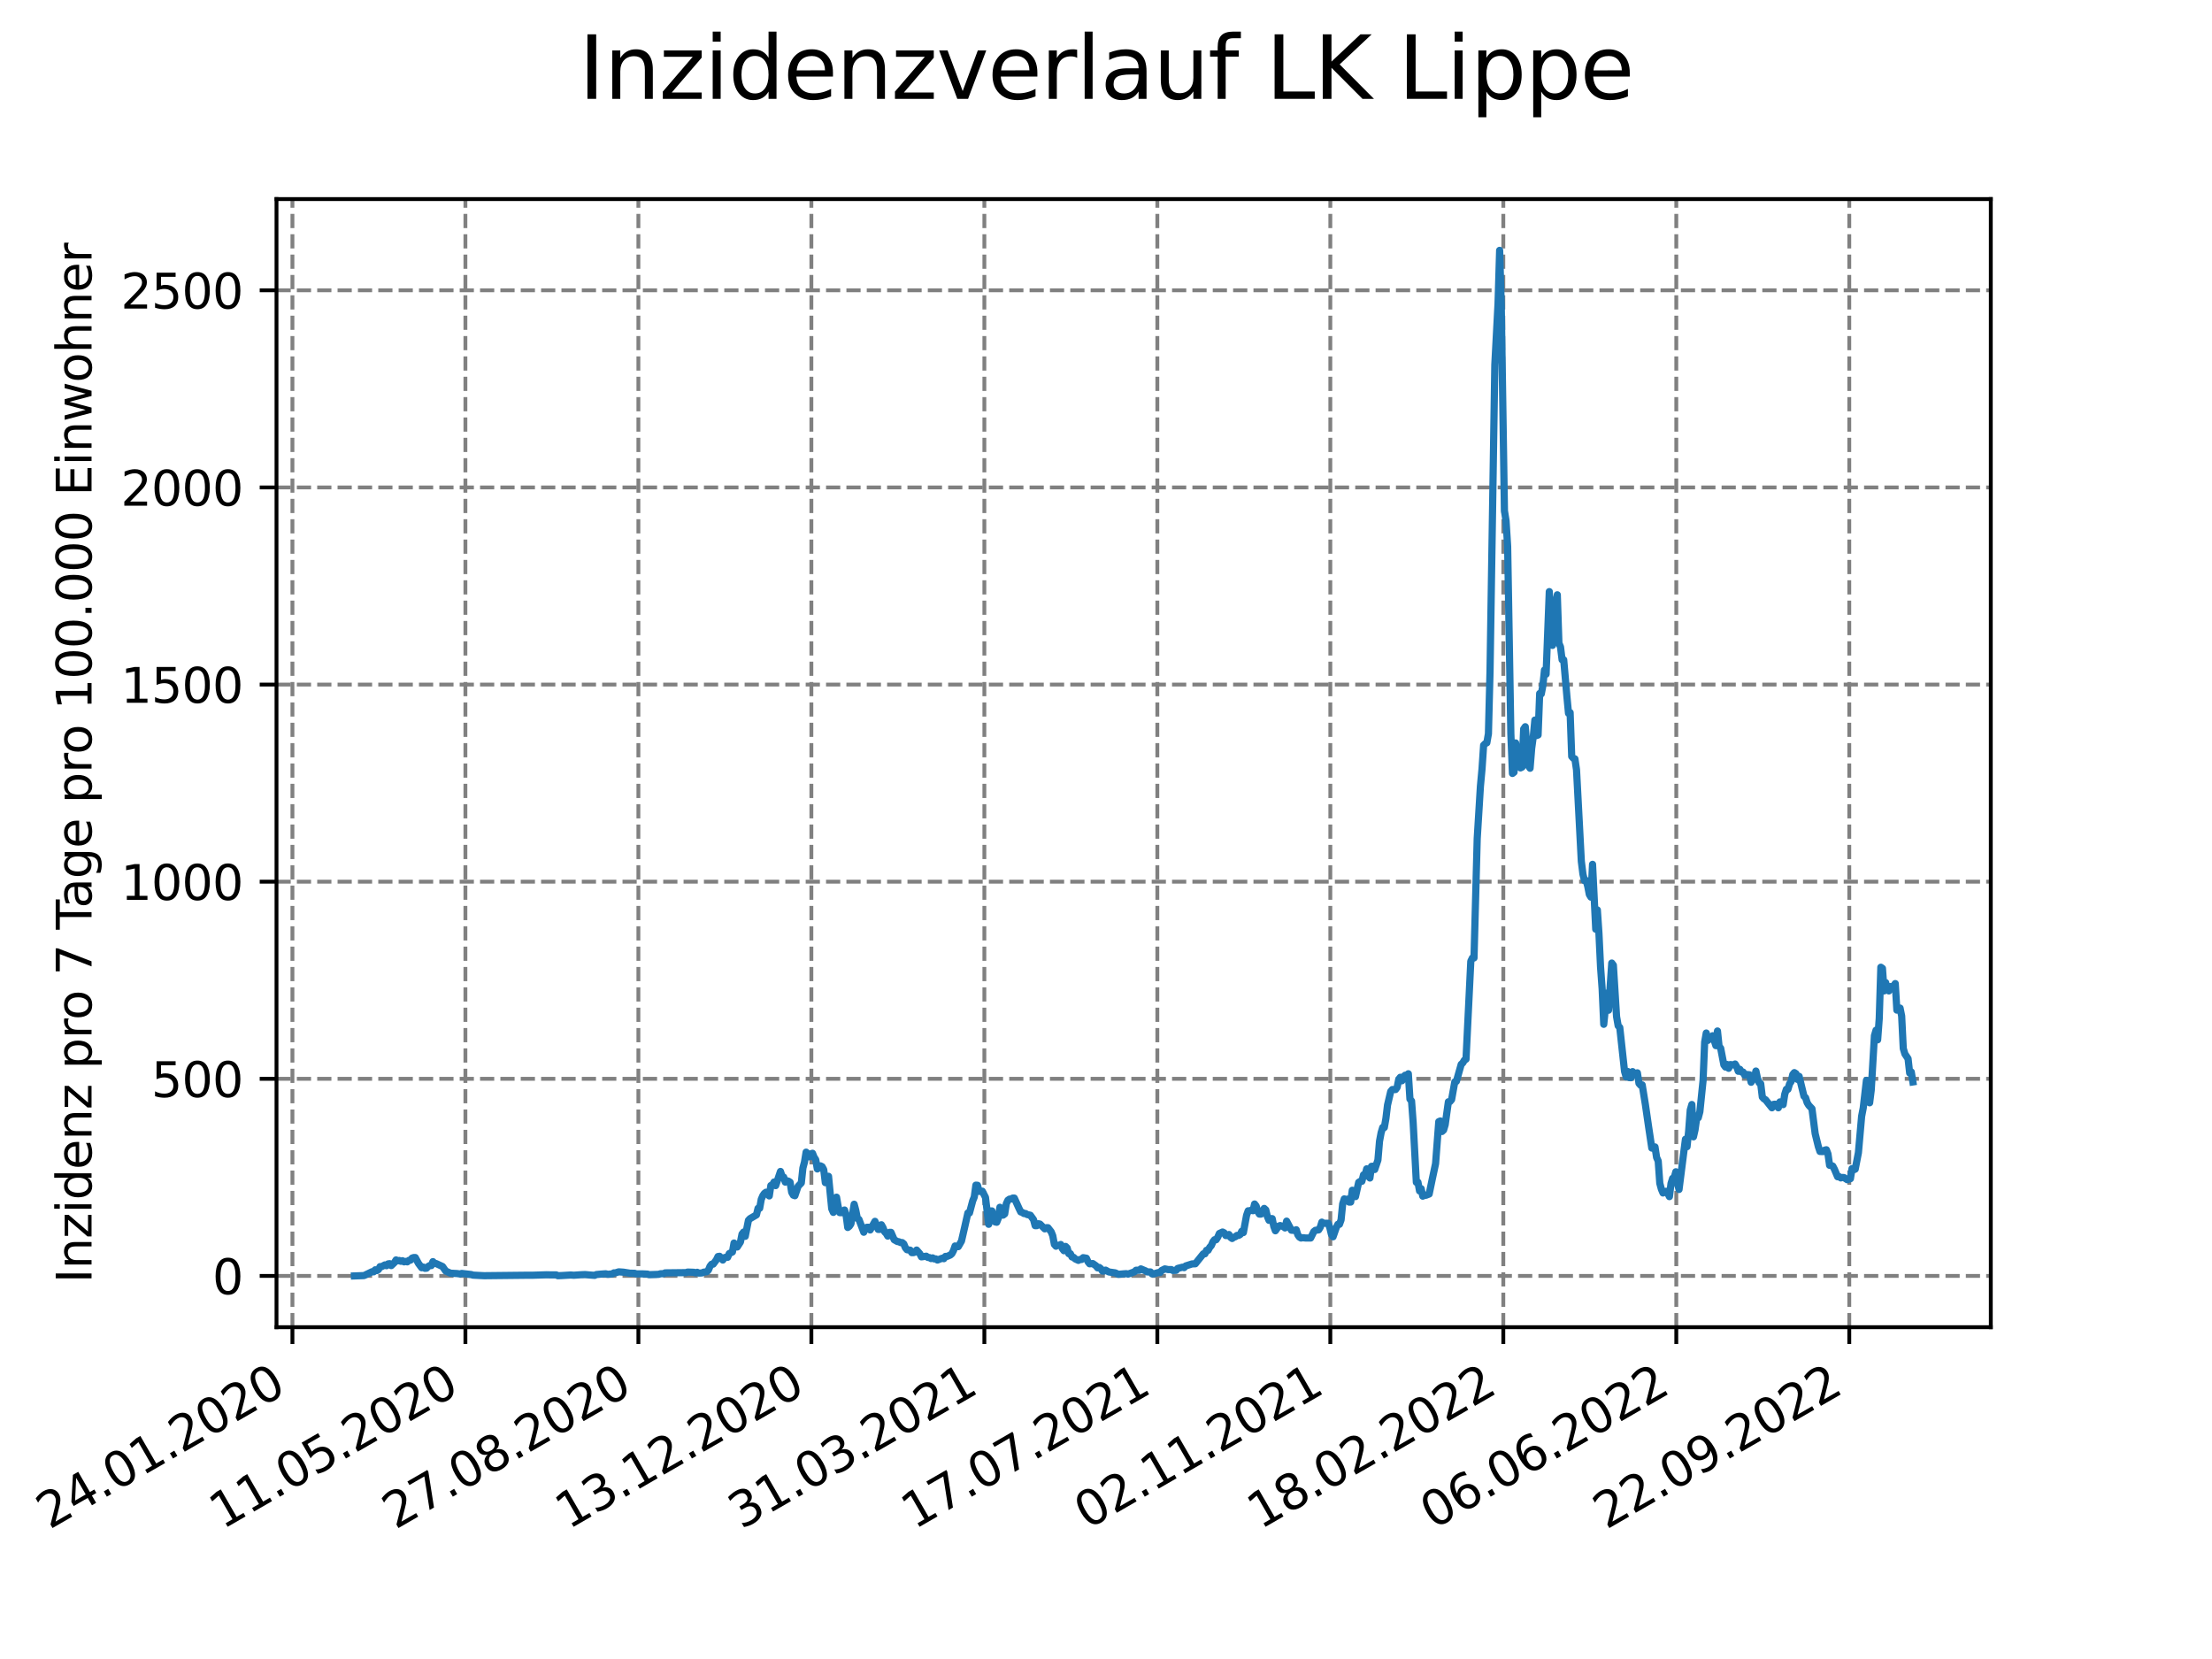 <?xml version="1.0" encoding="utf-8" standalone="no"?>
<!DOCTYPE svg PUBLIC "-//W3C//DTD SVG 1.1//EN"
  "http://www.w3.org/Graphics/SVG/1.1/DTD/svg11.dtd">
<svg xmlns:xlink="http://www.w3.org/1999/xlink" width="460.8pt" height="345.6pt" viewBox="0 0 460.8 345.6" xmlns="http://www.w3.org/2000/svg" version="1.1">
 <defs>
  <style type="text/css">*{stroke-linejoin: round; stroke-linecap: butt}</style>
 </defs>
 <g id="figure_1">
  <g id="patch_1">
   <path d="M 0 345.6 
L 460.8 345.6 
L 460.8 0 
L 0 0 
z
" style="fill: #ffffff"/>
  </g>
  <g id="axes_1">
   <g id="patch_2">
    <path d="M 57.6 276.48 
L 414.72 276.48 
L 414.72 41.472 
L 57.6 41.472 
z
" style="fill: #ffffff"/>
   </g>
   <g id="matplotlib.axis_1">
    <g id="xtick_1">
     <g id="line2d_1">
      <path d="M 60.917 276.48 
L 60.917 41.472 
" clip-path="url(#pf550de5ab2)" style="fill: none; stroke-dasharray: 2.96,1.28; stroke-dashoffset: 0; stroke: #808080; stroke-width: 0.8"/>
     </g>
     <g id="line2d_2">
      <defs>
       <path id="m37466426f1" d="M 0 0 
L 0 3.5 
" style="stroke: #000000; stroke-width: 0.8"/>
      </defs>
      <g>
       <use xlink:href="#m37466426f1" x="60.917" y="276.48" style="stroke: #000000; stroke-width: 0.8"/>
      </g>
     </g>
     <g id="text_1">
      <!-- 24.01.2020 -->
      <g transform="translate(10.292 318.689) rotate(-30) scale(0.1 -0.1)">
       <defs>
        <path id="DejaVuSans-32" d="M 1228 531 
L 3431 531 
L 3431 0 
L 469 0 
L 469 531 
Q 828 903 1448 1529 
Q 2069 2156 2228 2338 
Q 2531 2678 2651 2914 
Q 2772 3150 2772 3378 
Q 2772 3750 2511 3984 
Q 2250 4219 1831 4219 
Q 1534 4219 1204 4116 
Q 875 4013 500 3803 
L 500 4441 
Q 881 4594 1212 4672 
Q 1544 4750 1819 4750 
Q 2544 4750 2975 4387 
Q 3406 4025 3406 3419 
Q 3406 3131 3298 2873 
Q 3191 2616 2906 2266 
Q 2828 2175 2409 1742 
Q 1991 1309 1228 531 
z
" transform="scale(0.016)"/>
        <path id="DejaVuSans-34" d="M 2419 4116 
L 825 1625 
L 2419 1625 
L 2419 4116 
z
M 2253 4666 
L 3047 4666 
L 3047 1625 
L 3713 1625 
L 3713 1100 
L 3047 1100 
L 3047 0 
L 2419 0 
L 2419 1100 
L 313 1100 
L 313 1709 
L 2253 4666 
z
" transform="scale(0.016)"/>
        <path id="DejaVuSans-2e" d="M 684 794 
L 1344 794 
L 1344 0 
L 684 0 
L 684 794 
z
" transform="scale(0.016)"/>
        <path id="DejaVuSans-30" d="M 2034 4250 
Q 1547 4250 1301 3770 
Q 1056 3291 1056 2328 
Q 1056 1369 1301 889 
Q 1547 409 2034 409 
Q 2525 409 2770 889 
Q 3016 1369 3016 2328 
Q 3016 3291 2770 3770 
Q 2525 4250 2034 4250 
z
M 2034 4750 
Q 2819 4750 3233 4129 
Q 3647 3509 3647 2328 
Q 3647 1150 3233 529 
Q 2819 -91 2034 -91 
Q 1250 -91 836 529 
Q 422 1150 422 2328 
Q 422 3509 836 4129 
Q 1250 4750 2034 4750 
z
" transform="scale(0.016)"/>
        <path id="DejaVuSans-31" d="M 794 531 
L 1825 531 
L 1825 4091 
L 703 3866 
L 703 4441 
L 1819 4666 
L 2450 4666 
L 2450 531 
L 3481 531 
L 3481 0 
L 794 0 
L 794 531 
z
" transform="scale(0.016)"/>
       </defs>
       <use xlink:href="#DejaVuSans-32"/>
       <use xlink:href="#DejaVuSans-34" x="63.623"/>
       <use xlink:href="#DejaVuSans-2e" x="127.246"/>
       <use xlink:href="#DejaVuSans-30" x="159.033"/>
       <use xlink:href="#DejaVuSans-31" x="222.656"/>
       <use xlink:href="#DejaVuSans-2e" x="286.279"/>
       <use xlink:href="#DejaVuSans-32" x="318.066"/>
       <use xlink:href="#DejaVuSans-30" x="381.689"/>
       <use xlink:href="#DejaVuSans-32" x="445.312"/>
       <use xlink:href="#DejaVuSans-30" x="508.936"/>
      </g>
     </g>
    </g>
    <g id="xtick_2">
     <g id="line2d_3">
      <path d="M 96.953 276.48 
L 96.953 41.472 
" clip-path="url(#pf550de5ab2)" style="fill: none; stroke-dasharray: 2.96,1.28; stroke-dashoffset: 0; stroke: #808080; stroke-width: 0.8"/>
     </g>
     <g id="line2d_4">
      <g>
       <use xlink:href="#m37466426f1" x="96.953" y="276.48" style="stroke: #000000; stroke-width: 0.8"/>
      </g>
     </g>
     <g id="text_2">
      <!-- 11.05.2020 -->
      <g transform="translate(46.328 318.689) rotate(-30) scale(0.1 -0.1)">
       <defs>
        <path id="DejaVuSans-35" d="M 691 4666 
L 3169 4666 
L 3169 4134 
L 1269 4134 
L 1269 2991 
Q 1406 3038 1543 3061 
Q 1681 3084 1819 3084 
Q 2600 3084 3056 2656 
Q 3513 2228 3513 1497 
Q 3513 744 3044 326 
Q 2575 -91 1722 -91 
Q 1428 -91 1123 -41 
Q 819 9 494 109 
L 494 744 
Q 775 591 1075 516 
Q 1375 441 1709 441 
Q 2250 441 2565 725 
Q 2881 1009 2881 1497 
Q 2881 1984 2565 2268 
Q 2250 2553 1709 2553 
Q 1456 2553 1204 2497 
Q 953 2441 691 2322 
L 691 4666 
z
" transform="scale(0.016)"/>
       </defs>
       <use xlink:href="#DejaVuSans-31"/>
       <use xlink:href="#DejaVuSans-31" x="63.623"/>
       <use xlink:href="#DejaVuSans-2e" x="127.246"/>
       <use xlink:href="#DejaVuSans-30" x="159.033"/>
       <use xlink:href="#DejaVuSans-35" x="222.656"/>
       <use xlink:href="#DejaVuSans-2e" x="286.279"/>
       <use xlink:href="#DejaVuSans-32" x="318.066"/>
       <use xlink:href="#DejaVuSans-30" x="381.689"/>
       <use xlink:href="#DejaVuSans-32" x="445.312"/>
       <use xlink:href="#DejaVuSans-30" x="508.936"/>
      </g>
     </g>
    </g>
    <g id="xtick_3">
     <g id="line2d_5">
      <path d="M 132.988 276.48 
L 132.988 41.472 
" clip-path="url(#pf550de5ab2)" style="fill: none; stroke-dasharray: 2.96,1.28; stroke-dashoffset: 0; stroke: #808080; stroke-width: 0.8"/>
     </g>
     <g id="line2d_6">
      <g>
       <use xlink:href="#m37466426f1" x="132.988" y="276.48" style="stroke: #000000; stroke-width: 0.8"/>
      </g>
     </g>
     <g id="text_3">
      <!-- 27.08.2020 -->
      <g transform="translate(82.363 318.689) rotate(-30) scale(0.1 -0.1)">
       <defs>
        <path id="DejaVuSans-37" d="M 525 4666 
L 3525 4666 
L 3525 4397 
L 1831 0 
L 1172 0 
L 2766 4134 
L 525 4134 
L 525 4666 
z
" transform="scale(0.016)"/>
        <path id="DejaVuSans-38" d="M 2034 2216 
Q 1584 2216 1326 1975 
Q 1069 1734 1069 1313 
Q 1069 891 1326 650 
Q 1584 409 2034 409 
Q 2484 409 2743 651 
Q 3003 894 3003 1313 
Q 3003 1734 2745 1975 
Q 2488 2216 2034 2216 
z
M 1403 2484 
Q 997 2584 770 2862 
Q 544 3141 544 3541 
Q 544 4100 942 4425 
Q 1341 4750 2034 4750 
Q 2731 4750 3128 4425 
Q 3525 4100 3525 3541 
Q 3525 3141 3298 2862 
Q 3072 2584 2669 2484 
Q 3125 2378 3379 2068 
Q 3634 1759 3634 1313 
Q 3634 634 3220 271 
Q 2806 -91 2034 -91 
Q 1263 -91 848 271 
Q 434 634 434 1313 
Q 434 1759 690 2068 
Q 947 2378 1403 2484 
z
M 1172 3481 
Q 1172 3119 1398 2916 
Q 1625 2713 2034 2713 
Q 2441 2713 2670 2916 
Q 2900 3119 2900 3481 
Q 2900 3844 2670 4047 
Q 2441 4250 2034 4250 
Q 1625 4250 1398 4047 
Q 1172 3844 1172 3481 
z
" transform="scale(0.016)"/>
       </defs>
       <use xlink:href="#DejaVuSans-32"/>
       <use xlink:href="#DejaVuSans-37" x="63.623"/>
       <use xlink:href="#DejaVuSans-2e" x="127.246"/>
       <use xlink:href="#DejaVuSans-30" x="159.033"/>
       <use xlink:href="#DejaVuSans-38" x="222.656"/>
       <use xlink:href="#DejaVuSans-2e" x="286.279"/>
       <use xlink:href="#DejaVuSans-32" x="318.066"/>
       <use xlink:href="#DejaVuSans-30" x="381.689"/>
       <use xlink:href="#DejaVuSans-32" x="445.312"/>
       <use xlink:href="#DejaVuSans-30" x="508.936"/>
      </g>
     </g>
    </g>
    <g id="xtick_4">
     <g id="line2d_7">
      <path d="M 169.024 276.48 
L 169.024 41.472 
" clip-path="url(#pf550de5ab2)" style="fill: none; stroke-dasharray: 2.96,1.28; stroke-dashoffset: 0; stroke: #808080; stroke-width: 0.8"/>
     </g>
     <g id="line2d_8">
      <g>
       <use xlink:href="#m37466426f1" x="169.024" y="276.48" style="stroke: #000000; stroke-width: 0.8"/>
      </g>
     </g>
     <g id="text_4">
      <!-- 13.12.2020 -->
      <g transform="translate(118.399 318.689) rotate(-30) scale(0.1 -0.1)">
       <defs>
        <path id="DejaVuSans-33" d="M 2597 2516 
Q 3050 2419 3304 2112 
Q 3559 1806 3559 1356 
Q 3559 666 3084 287 
Q 2609 -91 1734 -91 
Q 1441 -91 1130 -33 
Q 819 25 488 141 
L 488 750 
Q 750 597 1062 519 
Q 1375 441 1716 441 
Q 2309 441 2620 675 
Q 2931 909 2931 1356 
Q 2931 1769 2642 2001 
Q 2353 2234 1838 2234 
L 1294 2234 
L 1294 2753 
L 1863 2753 
Q 2328 2753 2575 2939 
Q 2822 3125 2822 3475 
Q 2822 3834 2567 4026 
Q 2313 4219 1838 4219 
Q 1578 4219 1281 4162 
Q 984 4106 628 3988 
L 628 4550 
Q 988 4650 1302 4700 
Q 1616 4750 1894 4750 
Q 2613 4750 3031 4423 
Q 3450 4097 3450 3541 
Q 3450 3153 3228 2886 
Q 3006 2619 2597 2516 
z
" transform="scale(0.016)"/>
       </defs>
       <use xlink:href="#DejaVuSans-31"/>
       <use xlink:href="#DejaVuSans-33" x="63.623"/>
       <use xlink:href="#DejaVuSans-2e" x="127.246"/>
       <use xlink:href="#DejaVuSans-31" x="159.033"/>
       <use xlink:href="#DejaVuSans-32" x="222.656"/>
       <use xlink:href="#DejaVuSans-2e" x="286.279"/>
       <use xlink:href="#DejaVuSans-32" x="318.066"/>
       <use xlink:href="#DejaVuSans-30" x="381.689"/>
       <use xlink:href="#DejaVuSans-32" x="445.312"/>
       <use xlink:href="#DejaVuSans-30" x="508.936"/>
      </g>
     </g>
    </g>
    <g id="xtick_5">
     <g id="line2d_9">
      <path d="M 205.06 276.48 
L 205.06 41.472 
" clip-path="url(#pf550de5ab2)" style="fill: none; stroke-dasharray: 2.96,1.28; stroke-dashoffset: 0; stroke: #808080; stroke-width: 0.8"/>
     </g>
     <g id="line2d_10">
      <g>
       <use xlink:href="#m37466426f1" x="205.06" y="276.48" style="stroke: #000000; stroke-width: 0.8"/>
      </g>
     </g>
     <g id="text_5">
      <!-- 31.03.2021 -->
      <g transform="translate(154.435 318.689) rotate(-30) scale(0.1 -0.1)">
       <use xlink:href="#DejaVuSans-33"/>
       <use xlink:href="#DejaVuSans-31" x="63.623"/>
       <use xlink:href="#DejaVuSans-2e" x="127.246"/>
       <use xlink:href="#DejaVuSans-30" x="159.033"/>
       <use xlink:href="#DejaVuSans-33" x="222.656"/>
       <use xlink:href="#DejaVuSans-2e" x="286.279"/>
       <use xlink:href="#DejaVuSans-32" x="318.066"/>
       <use xlink:href="#DejaVuSans-30" x="381.689"/>
       <use xlink:href="#DejaVuSans-32" x="445.312"/>
       <use xlink:href="#DejaVuSans-31" x="508.936"/>
      </g>
     </g>
    </g>
    <g id="xtick_6">
     <g id="line2d_11">
      <path d="M 241.095 276.48 
L 241.095 41.472 
" clip-path="url(#pf550de5ab2)" style="fill: none; stroke-dasharray: 2.96,1.28; stroke-dashoffset: 0; stroke: #808080; stroke-width: 0.8"/>
     </g>
     <g id="line2d_12">
      <g>
       <use xlink:href="#m37466426f1" x="241.095" y="276.48" style="stroke: #000000; stroke-width: 0.8"/>
      </g>
     </g>
     <g id="text_6">
      <!-- 17.07.2021 -->
      <g transform="translate(190.47 318.689) rotate(-30) scale(0.1 -0.1)">
       <use xlink:href="#DejaVuSans-31"/>
       <use xlink:href="#DejaVuSans-37" x="63.623"/>
       <use xlink:href="#DejaVuSans-2e" x="127.246"/>
       <use xlink:href="#DejaVuSans-30" x="159.033"/>
       <use xlink:href="#DejaVuSans-37" x="222.656"/>
       <use xlink:href="#DejaVuSans-2e" x="286.279"/>
       <use xlink:href="#DejaVuSans-32" x="318.066"/>
       <use xlink:href="#DejaVuSans-30" x="381.689"/>
       <use xlink:href="#DejaVuSans-32" x="445.312"/>
       <use xlink:href="#DejaVuSans-31" x="508.936"/>
      </g>
     </g>
    </g>
    <g id="xtick_7">
     <g id="line2d_13">
      <path d="M 277.131 276.48 
L 277.131 41.472 
" clip-path="url(#pf550de5ab2)" style="fill: none; stroke-dasharray: 2.96,1.28; stroke-dashoffset: 0; stroke: #808080; stroke-width: 0.8"/>
     </g>
     <g id="line2d_14">
      <g>
       <use xlink:href="#m37466426f1" x="277.131" y="276.48" style="stroke: #000000; stroke-width: 0.8"/>
      </g>
     </g>
     <g id="text_7">
      <!-- 02.11.2021 -->
      <g transform="translate(226.506 318.689) rotate(-30) scale(0.1 -0.1)">
       <use xlink:href="#DejaVuSans-30"/>
       <use xlink:href="#DejaVuSans-32" x="63.623"/>
       <use xlink:href="#DejaVuSans-2e" x="127.246"/>
       <use xlink:href="#DejaVuSans-31" x="159.033"/>
       <use xlink:href="#DejaVuSans-31" x="222.656"/>
       <use xlink:href="#DejaVuSans-2e" x="286.279"/>
       <use xlink:href="#DejaVuSans-32" x="318.066"/>
       <use xlink:href="#DejaVuSans-30" x="381.689"/>
       <use xlink:href="#DejaVuSans-32" x="445.312"/>
       <use xlink:href="#DejaVuSans-31" x="508.936"/>
      </g>
     </g>
    </g>
    <g id="xtick_8">
     <g id="line2d_15">
      <path d="M 313.167 276.48 
L 313.167 41.472 
" clip-path="url(#pf550de5ab2)" style="fill: none; stroke-dasharray: 2.96,1.28; stroke-dashoffset: 0; stroke: #808080; stroke-width: 0.8"/>
     </g>
     <g id="line2d_16">
      <g>
       <use xlink:href="#m37466426f1" x="313.167" y="276.48" style="stroke: #000000; stroke-width: 0.8"/>
      </g>
     </g>
     <g id="text_8">
      <!-- 18.02.2022 -->
      <g transform="translate(262.542 318.689) rotate(-30) scale(0.1 -0.1)">
       <use xlink:href="#DejaVuSans-31"/>
       <use xlink:href="#DejaVuSans-38" x="63.623"/>
       <use xlink:href="#DejaVuSans-2e" x="127.246"/>
       <use xlink:href="#DejaVuSans-30" x="159.033"/>
       <use xlink:href="#DejaVuSans-32" x="222.656"/>
       <use xlink:href="#DejaVuSans-2e" x="286.279"/>
       <use xlink:href="#DejaVuSans-32" x="318.066"/>
       <use xlink:href="#DejaVuSans-30" x="381.689"/>
       <use xlink:href="#DejaVuSans-32" x="445.312"/>
       <use xlink:href="#DejaVuSans-32" x="508.936"/>
      </g>
     </g>
    </g>
    <g id="xtick_9">
     <g id="line2d_17">
      <path d="M 349.202 276.48 
L 349.202 41.472 
" clip-path="url(#pf550de5ab2)" style="fill: none; stroke-dasharray: 2.96,1.28; stroke-dashoffset: 0; stroke: #808080; stroke-width: 0.8"/>
     </g>
     <g id="line2d_18">
      <g>
       <use xlink:href="#m37466426f1" x="349.202" y="276.48" style="stroke: #000000; stroke-width: 0.8"/>
      </g>
     </g>
     <g id="text_9">
      <!-- 06.06.2022 -->
      <g transform="translate(298.577 318.689) rotate(-30) scale(0.1 -0.1)">
       <defs>
        <path id="DejaVuSans-36" d="M 2113 2584 
Q 1688 2584 1439 2293 
Q 1191 2003 1191 1497 
Q 1191 994 1439 701 
Q 1688 409 2113 409 
Q 2538 409 2786 701 
Q 3034 994 3034 1497 
Q 3034 2003 2786 2293 
Q 2538 2584 2113 2584 
z
M 3366 4563 
L 3366 3988 
Q 3128 4100 2886 4159 
Q 2644 4219 2406 4219 
Q 1781 4219 1451 3797 
Q 1122 3375 1075 2522 
Q 1259 2794 1537 2939 
Q 1816 3084 2150 3084 
Q 2853 3084 3261 2657 
Q 3669 2231 3669 1497 
Q 3669 778 3244 343 
Q 2819 -91 2113 -91 
Q 1303 -91 875 529 
Q 447 1150 447 2328 
Q 447 3434 972 4092 
Q 1497 4750 2381 4750 
Q 2619 4750 2861 4703 
Q 3103 4656 3366 4563 
z
" transform="scale(0.016)"/>
       </defs>
       <use xlink:href="#DejaVuSans-30"/>
       <use xlink:href="#DejaVuSans-36" x="63.623"/>
       <use xlink:href="#DejaVuSans-2e" x="127.246"/>
       <use xlink:href="#DejaVuSans-30" x="159.033"/>
       <use xlink:href="#DejaVuSans-36" x="222.656"/>
       <use xlink:href="#DejaVuSans-2e" x="286.279"/>
       <use xlink:href="#DejaVuSans-32" x="318.066"/>
       <use xlink:href="#DejaVuSans-30" x="381.689"/>
       <use xlink:href="#DejaVuSans-32" x="445.312"/>
       <use xlink:href="#DejaVuSans-32" x="508.936"/>
      </g>
     </g>
    </g>
    <g id="xtick_10">
     <g id="line2d_19">
      <path d="M 385.238 276.48 
L 385.238 41.472 
" clip-path="url(#pf550de5ab2)" style="fill: none; stroke-dasharray: 2.96,1.28; stroke-dashoffset: 0; stroke: #808080; stroke-width: 0.8"/>
     </g>
     <g id="line2d_20">
      <g>
       <use xlink:href="#m37466426f1" x="385.238" y="276.48" style="stroke: #000000; stroke-width: 0.8"/>
      </g>
     </g>
     <g id="text_10">
      <!-- 22.09.2022 -->
      <g transform="translate(334.613 318.689) rotate(-30) scale(0.1 -0.1)">
       <defs>
        <path id="DejaVuSans-39" d="M 703 97 
L 703 672 
Q 941 559 1184 500 
Q 1428 441 1663 441 
Q 2288 441 2617 861 
Q 2947 1281 2994 2138 
Q 2813 1869 2534 1725 
Q 2256 1581 1919 1581 
Q 1219 1581 811 2004 
Q 403 2428 403 3163 
Q 403 3881 828 4315 
Q 1253 4750 1959 4750 
Q 2769 4750 3195 4129 
Q 3622 3509 3622 2328 
Q 3622 1225 3098 567 
Q 2575 -91 1691 -91 
Q 1453 -91 1209 -44 
Q 966 3 703 97 
z
M 1959 2075 
Q 2384 2075 2632 2365 
Q 2881 2656 2881 3163 
Q 2881 3666 2632 3958 
Q 2384 4250 1959 4250 
Q 1534 4250 1286 3958 
Q 1038 3666 1038 3163 
Q 1038 2656 1286 2365 
Q 1534 2075 1959 2075 
z
" transform="scale(0.016)"/>
       </defs>
       <use xlink:href="#DejaVuSans-32"/>
       <use xlink:href="#DejaVuSans-32" x="63.623"/>
       <use xlink:href="#DejaVuSans-2e" x="127.246"/>
       <use xlink:href="#DejaVuSans-30" x="159.033"/>
       <use xlink:href="#DejaVuSans-39" x="222.656"/>
       <use xlink:href="#DejaVuSans-2e" x="286.279"/>
       <use xlink:href="#DejaVuSans-32" x="318.066"/>
       <use xlink:href="#DejaVuSans-30" x="381.689"/>
       <use xlink:href="#DejaVuSans-32" x="445.312"/>
       <use xlink:href="#DejaVuSans-32" x="508.936"/>
      </g>
     </g>
    </g>
   </g>
   <g id="matplotlib.axis_2">
    <g id="ytick_1">
     <g id="line2d_21">
      <path d="M 57.6 265.798 
L 414.72 265.798 
" clip-path="url(#pf550de5ab2)" style="fill: none; stroke-dasharray: 2.96,1.28; stroke-dashoffset: 0; stroke: #808080; stroke-width: 0.8"/>
     </g>
     <g id="line2d_22">
      <defs>
       <path id="mf2c06810f4" d="M 0 0 
L -3.5 0 
" style="stroke: #000000; stroke-width: 0.8"/>
      </defs>
      <g>
       <use xlink:href="#mf2c06810f4" x="57.6" y="265.798" style="stroke: #000000; stroke-width: 0.8"/>
      </g>
     </g>
     <g id="text_11">
      <!-- 0 -->
      <g transform="translate(44.237 269.597) scale(0.1 -0.1)">
       <use xlink:href="#DejaVuSans-30"/>
      </g>
     </g>
    </g>
    <g id="ytick_2">
     <g id="line2d_23">
      <path d="M 57.6 224.734 
L 414.72 224.734 
" clip-path="url(#pf550de5ab2)" style="fill: none; stroke-dasharray: 2.96,1.28; stroke-dashoffset: 0; stroke: #808080; stroke-width: 0.8"/>
     </g>
     <g id="line2d_24">
      <g>
       <use xlink:href="#mf2c06810f4" x="57.6" y="224.734" style="stroke: #000000; stroke-width: 0.8"/>
      </g>
     </g>
     <g id="text_12">
      <!-- 500 -->
      <g transform="translate(31.512 228.533) scale(0.1 -0.1)">
       <use xlink:href="#DejaVuSans-35"/>
       <use xlink:href="#DejaVuSans-30" x="63.623"/>
       <use xlink:href="#DejaVuSans-30" x="127.246"/>
      </g>
     </g>
    </g>
    <g id="ytick_3">
     <g id="line2d_25">
      <path d="M 57.6 183.669 
L 414.72 183.669 
" clip-path="url(#pf550de5ab2)" style="fill: none; stroke-dasharray: 2.96,1.28; stroke-dashoffset: 0; stroke: #808080; stroke-width: 0.8"/>
     </g>
     <g id="line2d_26">
      <g>
       <use xlink:href="#mf2c06810f4" x="57.6" y="183.669" style="stroke: #000000; stroke-width: 0.8"/>
      </g>
     </g>
     <g id="text_13">
      <!-- 1000 -->
      <g transform="translate(25.15 187.469) scale(0.1 -0.1)">
       <use xlink:href="#DejaVuSans-31"/>
       <use xlink:href="#DejaVuSans-30" x="63.623"/>
       <use xlink:href="#DejaVuSans-30" x="127.246"/>
       <use xlink:href="#DejaVuSans-30" x="190.869"/>
      </g>
     </g>
    </g>
    <g id="ytick_4">
     <g id="line2d_27">
      <path d="M 57.6 142.605 
L 414.72 142.605 
" clip-path="url(#pf550de5ab2)" style="fill: none; stroke-dasharray: 2.96,1.28; stroke-dashoffset: 0; stroke: #808080; stroke-width: 0.8"/>
     </g>
     <g id="line2d_28">
      <g>
       <use xlink:href="#mf2c06810f4" x="57.6" y="142.605" style="stroke: #000000; stroke-width: 0.8"/>
      </g>
     </g>
     <g id="text_14">
      <!-- 1500 -->
      <g transform="translate(25.15 146.404) scale(0.1 -0.1)">
       <use xlink:href="#DejaVuSans-31"/>
       <use xlink:href="#DejaVuSans-35" x="63.623"/>
       <use xlink:href="#DejaVuSans-30" x="127.246"/>
       <use xlink:href="#DejaVuSans-30" x="190.869"/>
      </g>
     </g>
    </g>
    <g id="ytick_5">
     <g id="line2d_29">
      <path d="M 57.6 101.541 
L 414.72 101.541 
" clip-path="url(#pf550de5ab2)" style="fill: none; stroke-dasharray: 2.96,1.28; stroke-dashoffset: 0; stroke: #808080; stroke-width: 0.8"/>
     </g>
     <g id="line2d_30">
      <g>
       <use xlink:href="#mf2c06810f4" x="57.6" y="101.541" style="stroke: #000000; stroke-width: 0.8"/>
      </g>
     </g>
     <g id="text_15">
      <!-- 2000 -->
      <g transform="translate(25.15 105.34) scale(0.1 -0.1)">
       <use xlink:href="#DejaVuSans-32"/>
       <use xlink:href="#DejaVuSans-30" x="63.623"/>
       <use xlink:href="#DejaVuSans-30" x="127.246"/>
       <use xlink:href="#DejaVuSans-30" x="190.869"/>
      </g>
     </g>
    </g>
    <g id="ytick_6">
     <g id="line2d_31">
      <path d="M 57.6 60.477 
L 414.72 60.477 
" clip-path="url(#pf550de5ab2)" style="fill: none; stroke-dasharray: 2.96,1.28; stroke-dashoffset: 0; stroke: #808080; stroke-width: 0.8"/>
     </g>
     <g id="line2d_32">
      <g>
       <use xlink:href="#mf2c06810f4" x="57.6" y="60.477" style="stroke: #000000; stroke-width: 0.8"/>
      </g>
     </g>
     <g id="text_16">
      <!-- 2500 -->
      <g transform="translate(25.15 64.276) scale(0.1 -0.1)">
       <use xlink:href="#DejaVuSans-32"/>
       <use xlink:href="#DejaVuSans-35" x="63.623"/>
       <use xlink:href="#DejaVuSans-30" x="127.246"/>
       <use xlink:href="#DejaVuSans-30" x="190.869"/>
      </g>
     </g>
    </g>
    <g id="text_17">
     <!-- Inzidenz pro 7 Tage pro 100.000 Einwohner -->
     <g transform="translate(19.07 267.301) rotate(-90) scale(0.1 -0.1)">
      <defs>
       <path id="DejaVuSans-49" d="M 628 4666 
L 1259 4666 
L 1259 0 
L 628 0 
L 628 4666 
z
" transform="scale(0.016)"/>
       <path id="DejaVuSans-6e" d="M 3513 2113 
L 3513 0 
L 2938 0 
L 2938 2094 
Q 2938 2591 2744 2837 
Q 2550 3084 2163 3084 
Q 1697 3084 1428 2787 
Q 1159 2491 1159 1978 
L 1159 0 
L 581 0 
L 581 3500 
L 1159 3500 
L 1159 2956 
Q 1366 3272 1645 3428 
Q 1925 3584 2291 3584 
Q 2894 3584 3203 3211 
Q 3513 2838 3513 2113 
z
" transform="scale(0.016)"/>
       <path id="DejaVuSans-7a" d="M 353 3500 
L 3084 3500 
L 3084 2975 
L 922 459 
L 3084 459 
L 3084 0 
L 275 0 
L 275 525 
L 2438 3041 
L 353 3041 
L 353 3500 
z
" transform="scale(0.016)"/>
       <path id="DejaVuSans-69" d="M 603 3500 
L 1178 3500 
L 1178 0 
L 603 0 
L 603 3500 
z
M 603 4863 
L 1178 4863 
L 1178 4134 
L 603 4134 
L 603 4863 
z
" transform="scale(0.016)"/>
       <path id="DejaVuSans-64" d="M 2906 2969 
L 2906 4863 
L 3481 4863 
L 3481 0 
L 2906 0 
L 2906 525 
Q 2725 213 2448 61 
Q 2172 -91 1784 -91 
Q 1150 -91 751 415 
Q 353 922 353 1747 
Q 353 2572 751 3078 
Q 1150 3584 1784 3584 
Q 2172 3584 2448 3432 
Q 2725 3281 2906 2969 
z
M 947 1747 
Q 947 1113 1208 752 
Q 1469 391 1925 391 
Q 2381 391 2643 752 
Q 2906 1113 2906 1747 
Q 2906 2381 2643 2742 
Q 2381 3103 1925 3103 
Q 1469 3103 1208 2742 
Q 947 2381 947 1747 
z
" transform="scale(0.016)"/>
       <path id="DejaVuSans-65" d="M 3597 1894 
L 3597 1613 
L 953 1613 
Q 991 1019 1311 708 
Q 1631 397 2203 397 
Q 2534 397 2845 478 
Q 3156 559 3463 722 
L 3463 178 
Q 3153 47 2828 -22 
Q 2503 -91 2169 -91 
Q 1331 -91 842 396 
Q 353 884 353 1716 
Q 353 2575 817 3079 
Q 1281 3584 2069 3584 
Q 2775 3584 3186 3129 
Q 3597 2675 3597 1894 
z
M 3022 2063 
Q 3016 2534 2758 2815 
Q 2500 3097 2075 3097 
Q 1594 3097 1305 2825 
Q 1016 2553 972 2059 
L 3022 2063 
z
" transform="scale(0.016)"/>
       <path id="DejaVuSans-20" transform="scale(0.016)"/>
       <path id="DejaVuSans-70" d="M 1159 525 
L 1159 -1331 
L 581 -1331 
L 581 3500 
L 1159 3500 
L 1159 2969 
Q 1341 3281 1617 3432 
Q 1894 3584 2278 3584 
Q 2916 3584 3314 3078 
Q 3713 2572 3713 1747 
Q 3713 922 3314 415 
Q 2916 -91 2278 -91 
Q 1894 -91 1617 61 
Q 1341 213 1159 525 
z
M 3116 1747 
Q 3116 2381 2855 2742 
Q 2594 3103 2138 3103 
Q 1681 3103 1420 2742 
Q 1159 2381 1159 1747 
Q 1159 1113 1420 752 
Q 1681 391 2138 391 
Q 2594 391 2855 752 
Q 3116 1113 3116 1747 
z
" transform="scale(0.016)"/>
       <path id="DejaVuSans-72" d="M 2631 2963 
Q 2534 3019 2420 3045 
Q 2306 3072 2169 3072 
Q 1681 3072 1420 2755 
Q 1159 2438 1159 1844 
L 1159 0 
L 581 0 
L 581 3500 
L 1159 3500 
L 1159 2956 
Q 1341 3275 1631 3429 
Q 1922 3584 2338 3584 
Q 2397 3584 2469 3576 
Q 2541 3569 2628 3553 
L 2631 2963 
z
" transform="scale(0.016)"/>
       <path id="DejaVuSans-6f" d="M 1959 3097 
Q 1497 3097 1228 2736 
Q 959 2375 959 1747 
Q 959 1119 1226 758 
Q 1494 397 1959 397 
Q 2419 397 2687 759 
Q 2956 1122 2956 1747 
Q 2956 2369 2687 2733 
Q 2419 3097 1959 3097 
z
M 1959 3584 
Q 2709 3584 3137 3096 
Q 3566 2609 3566 1747 
Q 3566 888 3137 398 
Q 2709 -91 1959 -91 
Q 1206 -91 779 398 
Q 353 888 353 1747 
Q 353 2609 779 3096 
Q 1206 3584 1959 3584 
z
" transform="scale(0.016)"/>
       <path id="DejaVuSans-54" d="M -19 4666 
L 3928 4666 
L 3928 4134 
L 2272 4134 
L 2272 0 
L 1638 0 
L 1638 4134 
L -19 4134 
L -19 4666 
z
" transform="scale(0.016)"/>
       <path id="DejaVuSans-61" d="M 2194 1759 
Q 1497 1759 1228 1600 
Q 959 1441 959 1056 
Q 959 750 1161 570 
Q 1363 391 1709 391 
Q 2188 391 2477 730 
Q 2766 1069 2766 1631 
L 2766 1759 
L 2194 1759 
z
M 3341 1997 
L 3341 0 
L 2766 0 
L 2766 531 
Q 2569 213 2275 61 
Q 1981 -91 1556 -91 
Q 1019 -91 701 211 
Q 384 513 384 1019 
Q 384 1609 779 1909 
Q 1175 2209 1959 2209 
L 2766 2209 
L 2766 2266 
Q 2766 2663 2505 2880 
Q 2244 3097 1772 3097 
Q 1472 3097 1187 3025 
Q 903 2953 641 2809 
L 641 3341 
Q 956 3463 1253 3523 
Q 1550 3584 1831 3584 
Q 2591 3584 2966 3190 
Q 3341 2797 3341 1997 
z
" transform="scale(0.016)"/>
       <path id="DejaVuSans-67" d="M 2906 1791 
Q 2906 2416 2648 2759 
Q 2391 3103 1925 3103 
Q 1463 3103 1205 2759 
Q 947 2416 947 1791 
Q 947 1169 1205 825 
Q 1463 481 1925 481 
Q 2391 481 2648 825 
Q 2906 1169 2906 1791 
z
M 3481 434 
Q 3481 -459 3084 -895 
Q 2688 -1331 1869 -1331 
Q 1566 -1331 1297 -1286 
Q 1028 -1241 775 -1147 
L 775 -588 
Q 1028 -725 1275 -790 
Q 1522 -856 1778 -856 
Q 2344 -856 2625 -561 
Q 2906 -266 2906 331 
L 2906 616 
Q 2728 306 2450 153 
Q 2172 0 1784 0 
Q 1141 0 747 490 
Q 353 981 353 1791 
Q 353 2603 747 3093 
Q 1141 3584 1784 3584 
Q 2172 3584 2450 3431 
Q 2728 3278 2906 2969 
L 2906 3500 
L 3481 3500 
L 3481 434 
z
" transform="scale(0.016)"/>
       <path id="DejaVuSans-45" d="M 628 4666 
L 3578 4666 
L 3578 4134 
L 1259 4134 
L 1259 2753 
L 3481 2753 
L 3481 2222 
L 1259 2222 
L 1259 531 
L 3634 531 
L 3634 0 
L 628 0 
L 628 4666 
z
" transform="scale(0.016)"/>
       <path id="DejaVuSans-77" d="M 269 3500 
L 844 3500 
L 1563 769 
L 2278 3500 
L 2956 3500 
L 3675 769 
L 4391 3500 
L 4966 3500 
L 4050 0 
L 3372 0 
L 2619 2869 
L 1863 0 
L 1184 0 
L 269 3500 
z
" transform="scale(0.016)"/>
       <path id="DejaVuSans-68" d="M 3513 2113 
L 3513 0 
L 2938 0 
L 2938 2094 
Q 2938 2591 2744 2837 
Q 2550 3084 2163 3084 
Q 1697 3084 1428 2787 
Q 1159 2491 1159 1978 
L 1159 0 
L 581 0 
L 581 4863 
L 1159 4863 
L 1159 2956 
Q 1366 3272 1645 3428 
Q 1925 3584 2291 3584 
Q 2894 3584 3203 3211 
Q 3513 2838 3513 2113 
z
" transform="scale(0.016)"/>
      </defs>
      <use xlink:href="#DejaVuSans-49"/>
      <use xlink:href="#DejaVuSans-6e" x="29.492"/>
      <use xlink:href="#DejaVuSans-7a" x="92.871"/>
      <use xlink:href="#DejaVuSans-69" x="145.361"/>
      <use xlink:href="#DejaVuSans-64" x="173.145"/>
      <use xlink:href="#DejaVuSans-65" x="236.621"/>
      <use xlink:href="#DejaVuSans-6e" x="298.145"/>
      <use xlink:href="#DejaVuSans-7a" x="361.523"/>
      <use xlink:href="#DejaVuSans-20" x="414.014"/>
      <use xlink:href="#DejaVuSans-70" x="445.801"/>
      <use xlink:href="#DejaVuSans-72" x="509.277"/>
      <use xlink:href="#DejaVuSans-6f" x="548.141"/>
      <use xlink:href="#DejaVuSans-20" x="609.322"/>
      <use xlink:href="#DejaVuSans-37" x="641.109"/>
      <use xlink:href="#DejaVuSans-20" x="704.732"/>
      <use xlink:href="#DejaVuSans-54" x="736.52"/>
      <use xlink:href="#DejaVuSans-61" x="781.104"/>
      <use xlink:href="#DejaVuSans-67" x="842.383"/>
      <use xlink:href="#DejaVuSans-65" x="905.859"/>
      <use xlink:href="#DejaVuSans-20" x="967.383"/>
      <use xlink:href="#DejaVuSans-70" x="999.17"/>
      <use xlink:href="#DejaVuSans-72" x="1062.646"/>
      <use xlink:href="#DejaVuSans-6f" x="1101.51"/>
      <use xlink:href="#DejaVuSans-20" x="1162.691"/>
      <use xlink:href="#DejaVuSans-31" x="1194.479"/>
      <use xlink:href="#DejaVuSans-30" x="1258.102"/>
      <use xlink:href="#DejaVuSans-30" x="1321.725"/>
      <use xlink:href="#DejaVuSans-2e" x="1385.348"/>
      <use xlink:href="#DejaVuSans-30" x="1417.135"/>
      <use xlink:href="#DejaVuSans-30" x="1480.758"/>
      <use xlink:href="#DejaVuSans-30" x="1544.381"/>
      <use xlink:href="#DejaVuSans-20" x="1608.004"/>
      <use xlink:href="#DejaVuSans-45" x="1639.791"/>
      <use xlink:href="#DejaVuSans-69" x="1702.975"/>
      <use xlink:href="#DejaVuSans-6e" x="1730.758"/>
      <use xlink:href="#DejaVuSans-77" x="1794.137"/>
      <use xlink:href="#DejaVuSans-6f" x="1875.924"/>
      <use xlink:href="#DejaVuSans-68" x="1937.105"/>
      <use xlink:href="#DejaVuSans-6e" x="2000.484"/>
      <use xlink:href="#DejaVuSans-65" x="2063.863"/>
      <use xlink:href="#DejaVuSans-72" x="2125.387"/>
     </g>
    </g>
   </g>
   <g id="line2d_33">
    <path d="M 73.833 265.798 
L 75.835 265.727 
L 77.503 264.923 
L 77.837 264.947 
L 78.17 264.522 
L 78.504 264.687 
L 78.838 264.474 
L 79.171 263.86 
L 79.505 263.86 
L 80.172 263.505 
L 80.506 263.671 
L 80.84 263.293 
L 81.173 263.245 
L 81.507 263.647 
L 82.174 263.009 
L 82.508 262.466 
L 82.842 262.655 
L 83.175 262.584 
L 83.509 262.749 
L 83.843 262.631 
L 84.176 262.867 
L 84.51 262.773 
L 84.844 262.867 
L 85.177 262.56 
L 85.511 262.513 
L 85.845 262.087 
L 86.178 261.969 
L 86.512 261.969 
L 87.179 263.198 
L 87.847 264.096 
L 88.18 263.954 
L 88.514 264.214 
L 88.848 264.191 
L 89.181 263.836 
L 89.515 263.647 
L 89.849 263.647 
L 90.182 262.82 
L 90.516 263.175 
L 90.85 263.222 
L 92.184 263.836 
L 92.852 264.782 
L 93.853 265.231 
L 95.187 265.302 
L 95.855 265.396 
L 96.188 265.278 
L 98.19 265.514 
L 98.524 265.632 
L 99.858 265.703 
L 100.859 265.751 
L 109.535 265.656 
L 110.869 265.656 
L 113.872 265.561 
L 114.873 265.585 
L 115.874 265.585 
L 116.208 265.751 
L 116.875 265.727 
L 118.877 265.609 
L 119.545 265.656 
L 120.879 265.561 
L 121.88 265.514 
L 122.881 265.609 
L 123.882 265.68 
L 124.216 265.514 
L 125.217 265.42 
L 126.218 265.349 
L 126.552 265.467 
L 127.553 265.372 
L 127.886 265.16 
L 128.22 265.16 
L 128.887 264.947 
L 129.888 265.018 
L 131.223 265.231 
L 132.224 265.254 
L 132.557 265.372 
L 133.892 265.372 
L 134.893 265.42 
L 135.227 265.538 
L 137.229 265.467 
L 137.562 265.349 
L 138.23 265.325 
L 138.563 265.16 
L 142.901 265.112 
L 143.235 264.994 
L 144.569 265.042 
L 144.903 265.16 
L 145.237 265.042 
L 145.57 265.207 
L 146.238 265.183 
L 146.571 265.018 
L 147.239 264.923 
L 147.572 264.593 
L 147.906 263.789 
L 148.24 263.364 
L 148.573 263.34 
L 149.241 262.442 
L 149.574 261.757 
L 149.908 261.709 
L 150.575 262.489 
L 150.909 261.993 
L 151.243 261.898 
L 151.576 261.922 
L 151.91 261.142 
L 152.577 260.811 
L 152.911 258.944 
L 153.245 259.488 
L 153.578 259.771 
L 154.246 258.732 
L 154.579 257.077 
L 154.913 256.652 
L 155.247 257.55 
L 155.914 254.218 
L 156.248 253.863 
L 157.582 253.083 
L 157.916 251.712 
L 158.25 251.712 
L 158.583 249.845 
L 158.917 249.066 
L 159.251 248.593 
L 159.584 248.357 
L 160.252 249.136 
L 160.585 246.962 
L 160.919 246.82 
L 161.253 246.23 
L 161.586 246.986 
L 162.587 244.032 
L 162.921 245.072 
L 163.255 245.213 
L 163.588 246.253 
L 163.922 245.97 
L 164.256 246.064 
L 164.589 246.277 
L 164.923 248.38 
L 165.257 248.971 
L 165.59 249.089 
L 166.258 247.128 
L 166.925 246.419 
L 167.258 243.323 
L 167.592 242.07 
L 167.926 240.014 
L 168.259 240.345 
L 168.593 240.983 
L 168.927 240.77 
L 169.26 240.25 
L 169.594 241.078 
L 169.928 241.574 
L 170.261 243.512 
L 170.595 243.299 
L 170.929 242.874 
L 171.262 243.039 
L 171.596 243.654 
L 171.93 246.371 
L 172.263 245.355 
L 172.597 245.048 
L 173.264 251.807 
L 173.598 252.563 
L 173.932 251.476 
L 174.265 249.396 
L 174.599 251.334 
L 174.933 252.611 
L 175.6 252.611 
L 175.934 252.067 
L 176.267 253.201 
L 176.601 255.706 
L 176.935 255.446 
L 177.268 254.95 
L 177.936 250.862 
L 178.269 252.114 
L 178.603 253.816 
L 178.937 254.029 
L 179.938 256.699 
L 180.271 255.801 
L 180.605 255.659 
L 180.939 255.659 
L 181.272 256.226 
L 182.273 254.43 
L 182.941 256.108 
L 183.274 256.108 
L 183.608 255.139 
L 183.942 255.73 
L 184.275 256.605 
L 184.609 256.935 
L 184.943 257.503 
L 185.276 256.723 
L 185.61 256.723 
L 186.277 258.259 
L 186.945 258.637 
L 187.278 258.684 
L 187.612 258.85 
L 187.946 258.85 
L 188.279 259.133 
L 188.613 259.937 
L 188.947 260.339 
L 189.614 260.433 
L 189.948 260.953 
L 190.281 260.953 
L 190.615 260.835 
L 190.949 260.409 
L 191.616 261.166 
L 191.95 261.827 
L 192.951 261.686 
L 193.284 261.946 
L 193.618 261.969 
L 193.952 262.182 
L 194.285 262.04 
L 194.619 262.253 
L 194.953 262.253 
L 195.286 262.489 
L 195.954 262.229 
L 196.287 262.111 
L 196.621 262.206 
L 196.955 261.733 
L 197.288 261.733 
L 197.956 261.449 
L 198.289 261.166 
L 198.623 260.528 
L 198.957 259.559 
L 199.29 259.7 
L 199.624 259.7 
L 200.291 258.542 
L 200.959 255.636 
L 201.626 252.681 
L 201.959 252.681 
L 202.627 250.176 
L 202.96 249.349 
L 203.294 246.891 
L 203.628 246.915 
L 203.961 248.191 
L 204.629 248.144 
L 205.296 249.444 
L 205.963 255.045 
L 206.297 252.256 
L 206.631 252.256 
L 207.298 254.548 
L 207.632 254.619 
L 207.965 253.792 
L 208.299 251.5 
L 208.633 253.13 
L 208.966 253.13 
L 209.3 252.87 
L 209.634 250.744 
L 209.967 250.035 
L 210.301 249.798 
L 210.635 249.775 
L 210.968 249.585 
L 211.302 249.585 
L 212.303 251.783 
L 212.637 252.469 
L 212.97 252.563 
L 213.304 252.8 
L 213.638 252.8 
L 213.971 253.012 
L 214.639 253.154 
L 215.306 254.076 
L 215.64 255.328 
L 215.973 255.328 
L 216.307 254.927 
L 216.641 254.997 
L 217.642 255.99 
L 217.975 255.754 
L 218.309 255.754 
L 218.976 256.605 
L 219.31 257.432 
L 219.644 259.228 
L 219.977 259.606 
L 220.311 259.417 
L 220.645 259.417 
L 220.978 259.251 
L 221.312 260.126 
L 221.646 260.551 
L 221.979 259.653 
L 222.313 259.984 
L 222.647 261.166 
L 222.98 261.166 
L 223.314 261.851 
L 223.648 261.922 
L 223.981 262.253 
L 224.649 262.56 
L 224.982 262.371 
L 225.316 262.371 
L 225.65 261.993 
L 226.317 262.111 
L 226.651 262.844 
L 226.984 263.269 
L 227.652 263.222 
L 228.319 263.694 
L 228.653 264.12 
L 228.986 264.025 
L 229.32 264.285 
L 229.654 264.782 
L 229.987 264.782 
L 230.321 264.593 
L 230.988 264.971 
L 232.323 265.16 
L 232.99 265.467 
L 233.991 265.372 
L 234.659 265.325 
L 234.992 265.42 
L 236.327 264.947 
L 236.66 264.616 
L 237.328 264.616 
L 237.661 264.333 
L 238.662 264.758 
L 238.996 264.971 
L 239.663 264.971 
L 239.997 265.372 
L 240.331 265.372 
L 241.332 265.089 
L 241.665 265.089 
L 241.999 264.663 
L 242.666 264.333 
L 243.334 264.474 
L 244.001 264.474 
L 244.335 264.663 
L 245.002 264.64 
L 245.336 264.238 
L 246.337 263.978 
L 246.67 264.073 
L 247.004 263.718 
L 248.339 263.293 
L 249.006 263.269 
L 250.674 261.189 
L 251.008 261.189 
L 251.342 260.457 
L 251.675 260.457 
L 252.009 259.842 
L 252.343 259.464 
L 252.676 258.684 
L 253.01 258.259 
L 253.344 258.259 
L 253.677 257.739 
L 254.011 256.959 
L 254.678 256.652 
L 255.012 256.817 
L 255.346 257.384 
L 255.679 257.384 
L 256.013 257.172 
L 256.347 257.763 
L 256.68 257.999 
L 257.014 257.739 
L 257.348 257.644 
L 257.681 257.361 
L 258.015 257.361 
L 258.349 257.172 
L 258.682 256.486 
L 259.016 256.77 
L 259.683 253.178 
L 260.017 252.232 
L 260.351 252.232 
L 260.684 252.091 
L 261.018 252.209 
L 261.352 250.814 
L 261.685 251.24 
L 262.019 252.398 
L 262.353 252.918 
L 262.686 252.918 
L 263.354 251.736 
L 263.687 252.043 
L 264.021 253.438 
L 264.355 254.218 
L 264.688 253.863 
L 265.022 253.863 
L 265.356 255.494 
L 265.689 256.392 
L 266.357 255.423 
L 266.69 255.305 
L 267.024 255.446 
L 267.358 255.446 
L 267.691 255.801 
L 268.025 254.383 
L 269.026 256.274 
L 269.693 256.321 
L 270.027 256.179 
L 270.361 257.243 
L 270.694 257.715 
L 271.028 257.904 
L 271.361 257.833 
L 272.029 257.904 
L 273.03 257.904 
L 273.697 256.557 
L 274.031 256.297 
L 274.698 256.203 
L 275.032 255.659 
L 275.365 254.596 
L 275.699 254.832 
L 276.366 254.832 
L 276.7 254.832 
L 277.034 255.801 
L 277.367 257.172 
L 277.701 257.644 
L 278.368 255.73 
L 278.702 255.045 
L 279.036 255.045 
L 279.369 254.123 
L 279.703 250.791 
L 280.037 249.751 
L 280.37 250.011 
L 280.704 249.798 
L 281.038 250.413 
L 281.371 250.413 
L 281.705 247.955 
L 282.039 248.782 
L 282.372 249.278 
L 283.04 246.3 
L 283.373 246.088 
L 283.707 246.088 
L 284.041 244.741 
L 284.374 244.741 
L 284.708 243.488 
L 285.042 245.024 
L 285.375 245.402 
L 285.709 242.968 
L 286.043 242.945 
L 286.376 243.63 
L 287.044 241.668 
L 287.377 237.745 
L 287.711 235.973 
L 288.045 234.862 
L 288.378 234.886 
L 288.712 232.995 
L 289.046 230.206 
L 289.713 227.37 
L 290.047 226.969 
L 290.714 226.969 
L 291.048 226.52 
L 291.381 224.842 
L 291.715 224.416 
L 292.049 225.149 
L 292.382 224.298 
L 292.716 223.991 
L 293.05 223.991 
L 293.383 223.684 
L 293.717 228.954 
L 294.051 229.356 
L 294.384 233.846 
L 295.052 246.3 
L 295.385 246.277 
L 295.719 248.097 
L 296.053 247.624 
L 296.386 249.184 
L 296.72 249.018 
L 297.054 248.995 
L 297.721 248.735 
L 298.388 245.521 
L 299.056 242.401 
L 299.723 233.657 
L 300.057 233.515 
L 300.39 235.713 
L 300.724 235.406 
L 301.058 234.295 
L 301.725 229.521 
L 302.059 229.474 
L 302.392 229.072 
L 303.06 225.362 
L 303.393 225.267 
L 304.394 221.722 
L 304.728 221.415 
L 305.062 220.848 
L 305.395 220.659 
L 306.396 200.239 
L 306.73 199.554 
L 307.063 199.554 
L 307.731 174.668 
L 308.398 163.797 
L 308.732 160.181 
L 309.065 155.242 
L 309.399 154.911 
L 309.733 154.746 
L 310.066 152.855 
L 310.4 139.81 
L 311.401 75.953 
L 312.068 63.262 
L 312.402 52.154 
L 312.736 63.498 
L 313.403 106.416 
L 313.737 108.496 
L 314.07 113.813 
L 314.738 152.855 
L 315.071 161.127 
L 315.405 160.867 
L 315.739 154.769 
L 316.072 156.967 
L 316.406 157.487 
L 316.74 159.969 
L 317.073 159.803 
L 317.407 151.862 
L 317.741 151.39 
L 318.408 159.543 
L 318.742 160.039 
L 319.075 155.904 
L 319.409 153.446 
L 319.743 149.995 
L 320.076 153.233 
L 320.41 153.115 
L 320.744 144.465 
L 321.077 144.56 
L 321.411 142.811 
L 321.745 139.573 
L 322.078 140.448 
L 322.746 123.243 
L 323.079 134.114 
L 323.413 134.445 
L 323.747 130.593 
L 324.08 125.346 
L 324.414 123.904 
L 324.748 133.972 
L 325.081 134.776 
L 325.415 137.446 
L 325.749 137.446 
L 326.416 145.103 
L 326.75 148.601 
L 327.083 148.436 
L 327.417 157.582 
L 327.751 157.96 
L 328.084 158.078 
L 328.418 160.37 
L 329.419 179.419 
L 329.753 182.089 
L 330.086 183.46 
L 330.42 183.413 
L 330.754 184.618 
L 331.087 186.343 
L 331.421 186.887 
L 331.755 180.057 
L 332.422 193.575 
L 332.756 189.557 
L 333.089 194.449 
L 333.423 201.421 
L 333.757 206.006 
L 334.09 213.38 
L 334.758 206.88 
L 335.091 210.449 
L 335.759 200.618 
L 336.092 201.067 
L 336.76 211.772 
L 337.093 213.687 
L 337.427 214.041 
L 338.428 223.211 
L 338.762 224.345 
L 339.095 223.211 
L 339.429 224.487 
L 339.763 224.511 
L 340.096 223.235 
L 340.43 223.66 
L 341.097 223.494 
L 341.431 225.692 
L 341.764 226.071 
L 342.098 226 
L 342.765 230.112 
L 343.433 234.72 
L 344.1 239.163 
L 344.434 239.234 
L 344.767 238.927 
L 345.101 241.125 
L 345.435 241.857 
L 345.768 246.513 
L 346.102 247.742 
L 346.436 248.522 
L 346.769 248.262 
L 347.103 248.167 
L 347.437 248.617 
L 347.77 249.278 
L 348.104 246.537 
L 348.438 245.473 
L 348.771 245.308 
L 349.105 244.103 
L 349.439 246.513 
L 349.772 247.789 
L 351.107 237.32 
L 351.441 238.88 
L 351.774 235.666 
L 352.108 231.246 
L 352.442 230.088 
L 352.775 236.824 
L 353.109 235.358 
L 353.443 233.019 
L 353.776 232.853 
L 354.11 231.601 
L 354.777 225.125 
L 355.111 217.09 
L 355.445 215.199 
L 355.778 216.735 
L 356.779 215.766 
L 357.447 217.823 
L 357.78 214.774 
L 358.114 217.964 
L 358.448 218.366 
L 359.115 221.84 
L 359.449 222.289 
L 359.782 221.746 
L 360.116 222.549 
L 360.45 221.769 
L 361.117 221.84 
L 361.451 221.651 
L 361.784 222.218 
L 362.118 223.164 
L 362.452 222.762 
L 362.785 223.305 
L 363.119 223.329 
L 363.453 223.967 
L 363.786 223.825 
L 364.454 223.896 
L 364.787 225.456 
L 365.121 224.912 
L 365.455 224.605 
L 365.788 223.116 
L 366.122 224.653 
L 366.456 225.551 
L 366.789 225.763 
L 367.123 228.528 
L 367.457 228.906 
L 367.79 229.096 
L 369.125 230.773 
L 369.459 230.065 
L 369.792 230.017 
L 370.126 230.112 
L 370.46 230.773 
L 370.793 229.545 
L 371.461 230.112 
L 371.794 227.961 
L 372.128 226.921 
L 372.462 226.921 
L 372.795 225.787 
L 373.129 225.291 
L 373.463 223.849 
L 373.796 223.447 
L 374.13 223.66 
L 374.464 224.865 
L 374.797 224.227 
L 375.798 228.363 
L 376.132 228.67 
L 376.465 229.71 
L 376.799 230.254 
L 377.466 230.963 
L 378.134 236.162 
L 378.801 238.88 
L 379.135 239.872 
L 379.802 239.896 
L 380.136 239.589 
L 380.469 239.518 
L 380.803 240.392 
L 381.137 242.756 
L 381.47 242.779 
L 381.804 242.921 
L 382.138 243.559 
L 382.805 245.142 
L 383.139 245.119 
L 383.472 245.379 
L 383.806 245.284 
L 384.14 245.308 
L 384.807 245.757 
L 385.474 245.544 
L 385.808 243.441 
L 386.142 243.701 
L 386.475 243.559 
L 387.143 240.109 
L 387.81 232.546 
L 388.144 230.821 
L 388.811 225.054 
L 389.145 226.401 
L 389.478 229.734 
L 389.812 227.063 
L 390.479 215.743 
L 390.813 214.608 
L 391.147 216.617 
L 391.48 212.174 
L 391.814 201.492 
L 392.148 201.728 
L 392.481 206.431 
L 392.815 204.683 
L 393.149 205.935 
L 393.482 206.431 
L 393.816 205.51 
L 394.15 205.864 
L 394.817 204.895 
L 395.151 210.425 
L 395.818 210 
L 396.152 211.654 
L 396.485 218.413 
L 396.819 219.548 
L 397.486 220.54 
L 397.82 223.542 
L 398.154 223.305 
L 398.487 225.385 
L 398.487 225.385 
" clip-path="url(#pf550de5ab2)" style="fill: none; stroke: #1f77b4; stroke-width: 1.5; stroke-linecap: square"/>
   </g>
   <g id="patch_3">
    <path d="M 57.6 276.48 
L 57.6 41.472 
" style="fill: none; stroke: #000000; stroke-width: 0.8; stroke-linejoin: miter; stroke-linecap: square"/>
   </g>
   <g id="patch_4">
    <path d="M 414.72 276.48 
L 414.72 41.472 
" style="fill: none; stroke: #000000; stroke-width: 0.8; stroke-linejoin: miter; stroke-linecap: square"/>
   </g>
   <g id="patch_5">
    <path d="M 57.6 276.48 
L 414.72 276.48 
" style="fill: none; stroke: #000000; stroke-width: 0.8; stroke-linejoin: miter; stroke-linecap: square"/>
   </g>
   <g id="patch_6">
    <path d="M 57.6 41.472 
L 414.72 41.472 
" style="fill: none; stroke: #000000; stroke-width: 0.8; stroke-linejoin: miter; stroke-linecap: square"/>
   </g>
  </g>
  <g id="text_18">
   <!-- Inzidenzverlauf LK Lippe -->
   <g transform="translate(120.569 20.589) scale(0.18 -0.18)">
    <defs>
     <path id="DejaVuSans-76" d="M 191 3500 
L 800 3500 
L 1894 563 
L 2988 3500 
L 3597 3500 
L 2284 0 
L 1503 0 
L 191 3500 
z
" transform="scale(0.016)"/>
     <path id="DejaVuSans-6c" d="M 603 4863 
L 1178 4863 
L 1178 0 
L 603 0 
L 603 4863 
z
" transform="scale(0.016)"/>
     <path id="DejaVuSans-75" d="M 544 1381 
L 544 3500 
L 1119 3500 
L 1119 1403 
Q 1119 906 1312 657 
Q 1506 409 1894 409 
Q 2359 409 2629 706 
Q 2900 1003 2900 1516 
L 2900 3500 
L 3475 3500 
L 3475 0 
L 2900 0 
L 2900 538 
Q 2691 219 2414 64 
Q 2138 -91 1772 -91 
Q 1169 -91 856 284 
Q 544 659 544 1381 
z
M 1991 3584 
L 1991 3584 
z
" transform="scale(0.016)"/>
     <path id="DejaVuSans-66" d="M 2375 4863 
L 2375 4384 
L 1825 4384 
Q 1516 4384 1395 4259 
Q 1275 4134 1275 3809 
L 1275 3500 
L 2222 3500 
L 2222 3053 
L 1275 3053 
L 1275 0 
L 697 0 
L 697 3053 
L 147 3053 
L 147 3500 
L 697 3500 
L 697 3744 
Q 697 4328 969 4595 
Q 1241 4863 1831 4863 
L 2375 4863 
z
" transform="scale(0.016)"/>
     <path id="DejaVuSans-4c" d="M 628 4666 
L 1259 4666 
L 1259 531 
L 3531 531 
L 3531 0 
L 628 0 
L 628 4666 
z
" transform="scale(0.016)"/>
     <path id="DejaVuSans-4b" d="M 628 4666 
L 1259 4666 
L 1259 2694 
L 3353 4666 
L 4166 4666 
L 1850 2491 
L 4331 0 
L 3500 0 
L 1259 2247 
L 1259 0 
L 628 0 
L 628 4666 
z
" transform="scale(0.016)"/>
    </defs>
    <use xlink:href="#DejaVuSans-49"/>
    <use xlink:href="#DejaVuSans-6e" x="29.492"/>
    <use xlink:href="#DejaVuSans-7a" x="92.871"/>
    <use xlink:href="#DejaVuSans-69" x="145.361"/>
    <use xlink:href="#DejaVuSans-64" x="173.145"/>
    <use xlink:href="#DejaVuSans-65" x="236.621"/>
    <use xlink:href="#DejaVuSans-6e" x="298.145"/>
    <use xlink:href="#DejaVuSans-7a" x="361.523"/>
    <use xlink:href="#DejaVuSans-76" x="414.014"/>
    <use xlink:href="#DejaVuSans-65" x="473.193"/>
    <use xlink:href="#DejaVuSans-72" x="534.717"/>
    <use xlink:href="#DejaVuSans-6c" x="575.83"/>
    <use xlink:href="#DejaVuSans-61" x="603.613"/>
    <use xlink:href="#DejaVuSans-75" x="664.893"/>
    <use xlink:href="#DejaVuSans-66" x="728.271"/>
    <use xlink:href="#DejaVuSans-20" x="763.477"/>
    <use xlink:href="#DejaVuSans-4c" x="795.264"/>
    <use xlink:href="#DejaVuSans-4b" x="850.977"/>
    <use xlink:href="#DejaVuSans-20" x="916.553"/>
    <use xlink:href="#DejaVuSans-4c" x="948.34"/>
    <use xlink:href="#DejaVuSans-69" x="1004.053"/>
    <use xlink:href="#DejaVuSans-70" x="1031.836"/>
    <use xlink:href="#DejaVuSans-70" x="1095.312"/>
    <use xlink:href="#DejaVuSans-65" x="1158.789"/>
   </g>
  </g>
 </g>
 <defs>
  <clipPath id="pf550de5ab2">
   <rect x="57.6" y="41.472" width="357.12" height="235.008"/>
  </clipPath>
 </defs>
</svg>
